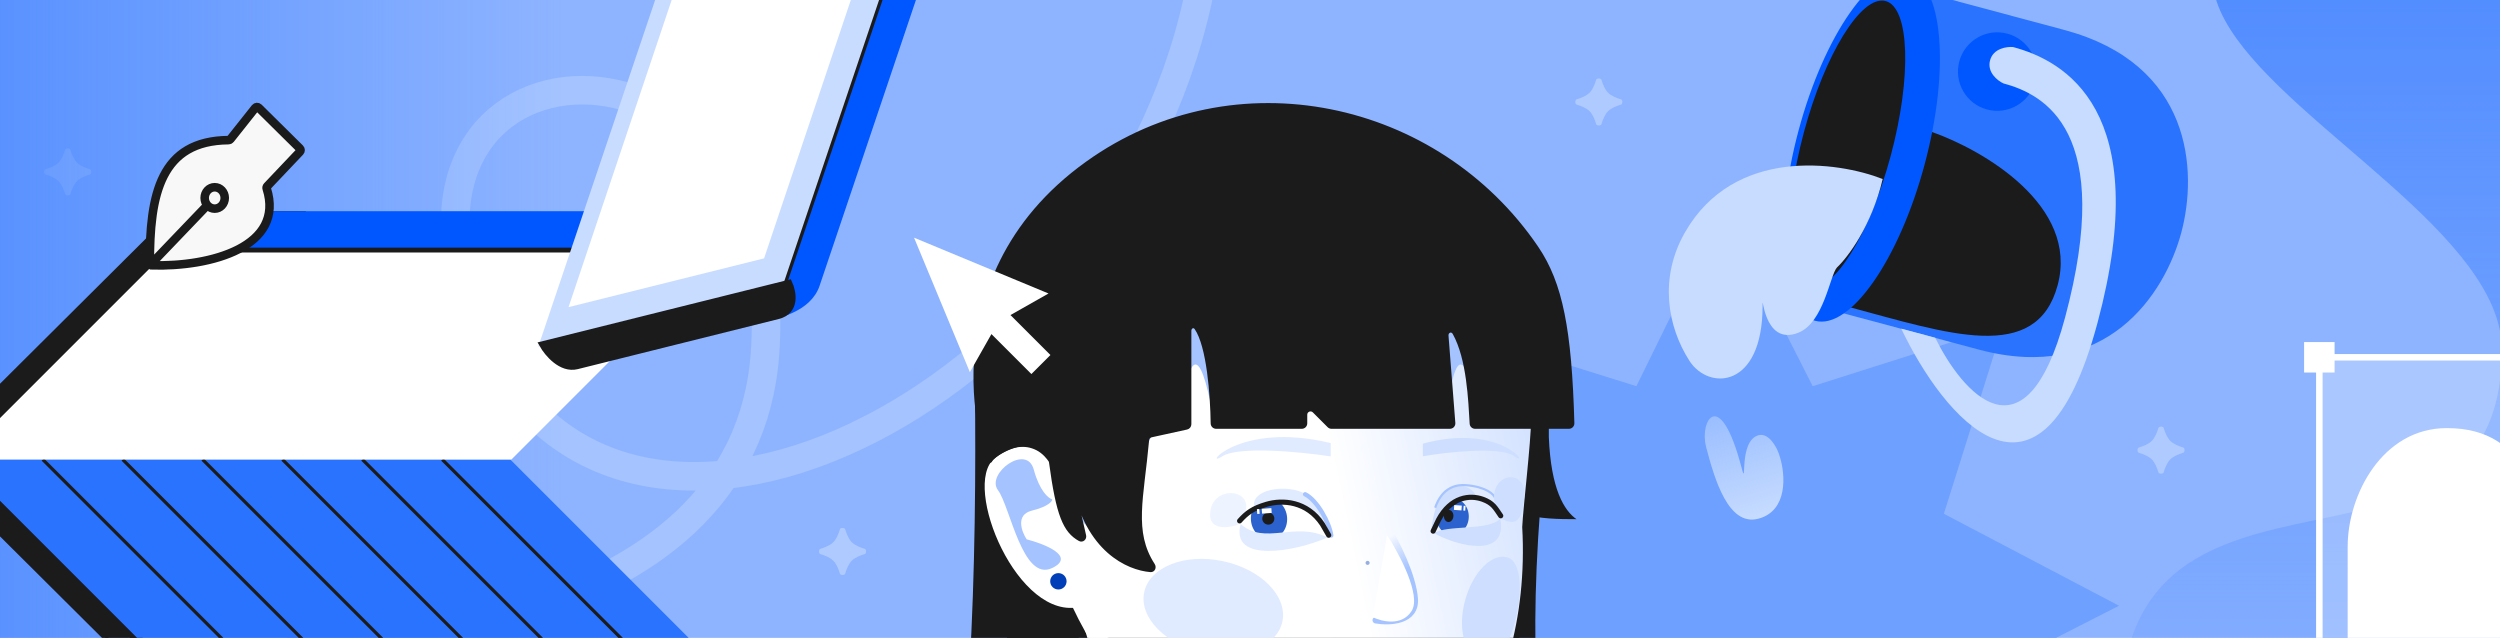 <svg width="1752" height="447" viewBox="0 0 1752 447" fill="none" xmlns="http://www.w3.org/2000/svg">
<g clip-path="url(#clip0_1352_2435)">
<rect width="1752" height="447" fill="#8EB4FF"/>
<path d="M1146.78 270.635L1207.5 147L1270.35 270.635L1403.72 228.278L1362.26 360.052L1485 424.5L1364.86 485.752L1403.72 620.722L1273.55 580.251L1207.5 702L1145.71 581.133L1011.28 620.722L1053.53 488.948L930 424.5L1054.87 360.052L1011.28 228.278L1146.78 270.635Z" fill="#6EA0FF"/>
<path d="M89.414 447.497C232.489 464.423 522.142 448.082 536.149 247.302C553.658 -3.674 242.426 12.194 336.93 232.822C431.434 453.45 776.971 283.962 839.48 -0.363" stroke="#A4C3FF" stroke-width="20" stroke-linecap="round"/>
<path d="M694.583 559.51C720.456 548.374 697.206 345.774 694.707 239.963C694.634 236.852 697.634 234.668 700.609 235.582L1076.18 350.973C1078.23 351.604 1079.56 353.619 1079.4 355.759C1070.29 474.244 1081.06 537.38 1089.91 560.844C1091.17 564.183 1088.7 567.973 1085.37 566.693C1074.67 562.578 1065.98 550.337 1059.61 534.602V563.607C1059.61 566.136 1057.52 568.251 1055.09 567.553C1050.82 566.327 1047.17 563.412 1044.11 559.611C1040.77 555.46 1028.57 556.856 1027.99 562.155L1027.78 564.104C1027.53 566.427 1025.56 568.187 1023.23 568.187H944.147H800.719H760.328C759.664 568.187 759.125 567.648 759.125 566.983C759.125 565.617 756.763 565.146 756.042 566.307C749.004 577.624 737.888 574.031 731.421 569.487C730.31 568.706 729.723 567.402 729.723 566.043V557.128C729.723 552.09 720.903 549.883 717.602 553.688C695.928 578.677 667.304 571.251 694.583 559.51Z" fill="#1B1B1B"/>
<path d="M655.135 592.516C681.008 581.38 684.64 378.782 683.196 272.97C683.154 269.859 686.155 267.674 689.129 268.588L738.27 283.686C739.94 284.199 741.173 285.609 741.428 287.337C743.902 304.111 749.373 350.065 754.632 422.443C760.221 499.364 752.303 567.875 747.646 592.516C741.237 611.901 727.289 607.727 719.799 602.392C718.784 601.668 718.243 600.472 718.243 599.226C718.243 594.602 709.376 592.094 705.917 595.162C677.959 619.955 627.196 604.541 655.135 592.516Z" fill="#1B1B1B"/>
<path d="M1011.75 601.193H937.246C934.717 601.193 932.666 599.142 932.666 596.613V349.612C932.666 346.532 935.646 344.33 938.591 345.235L1064.7 383.979C1066.75 384.61 1068.08 386.625 1067.92 388.765C1058.81 507.25 1069.58 570.387 1078.43 593.85C1079.69 597.19 1077.22 600.98 1073.89 599.699C1063.19 595.584 1054.5 583.343 1048.13 567.608V596.613C1048.13 599.142 1046.04 601.257 1043.61 600.559C1039.34 599.333 1035.69 596.418 1032.63 592.617C1029.28 588.466 1017.09 589.862 1016.51 595.161L1016.3 597.11C1016.05 599.433 1014.08 601.193 1011.75 601.193Z" fill="#1B1B1B"/>
<path d="M956.261 633.401C946.747 612.781 954.968 569.017 961.988 551.502L758.936 436.794C785.485 518.594 770.046 614.203 748.173 647.034C715.539 651.984 747.487 728.75 815.959 751.459C884.43 774.168 957.961 743.469 985.552 706.867C979.016 702.053 965.775 654.021 956.261 633.401Z" fill="url(#paint0_linear_1352_2435)"/>
<path d="M1104.8 363.844C1096.19 357.864 1086.86 342.796 1085.42 306.201V278.217H1050.26V336.729C1050.26 362.987 1078.96 363.844 1104.8 363.844Z" fill="#1B1B1B"/>
<path d="M1072.93 294.72C1072.93 309.691 1067.47 355.19 1066.77 369.345C1070.43 433.784 1052.42 491.327 1026.58 517.159C998.597 553.753 984.261 572.989 947.651 572.989C845.805 572.989 742.434 457.603 732.388 359.299C732.388 226.848 787.684 95.822 889.53 95.822C991.376 95.822 1072.93 162.27 1072.93 294.72Z" fill="url(#paint1_linear_1352_2435)"/>
<path d="M696.869 321.302C724.428 298.833 751.253 326.335 757.499 334.514V425.109C713.405 436.433 673.719 340.176 696.869 321.302Z" fill="white"/>
<path d="M932.581 319.836V310.508C867.285 294.722 842.171 329.164 856.521 319.836C868.002 312.373 912.011 316.727 932.581 319.836Z" fill="#E1EBFF"/>
<path d="M997.16 319.727V310.898C1052.24 295.956 1073.42 328.556 1061.32 319.727C1051.63 312.664 1014.51 316.784 997.16 319.727Z" fill="#CDDEFF"/>
<path d="M826.952 283.924C808.009 293.109 798.968 322.671 796.815 336.305L785.334 286.794L826.952 283.924Z" fill="#A4C3FF"/>
<path d="M848.629 283.958C838.296 232.295 831.408 262.432 829.255 283.958L806.293 216.509L846.476 223.684L848.629 283.958Z" fill="#A4C3FF"/>
<path d="M1034.48 283.958C1024.14 232.295 1017.25 262.432 1015.1 283.958L992.14 216.509L1032.33 223.684L1034.48 283.958Z" fill="#A4C3FF"/>
<path d="M777.592 384.414C772.855 382.383 755.085 359.148 753.191 362.451L753.913 367.193C753.028 364.537 752.846 363.053 753.191 362.451L750.133 342.374L777.592 384.414Z" fill="#A4C3FF"/>
<g filter="url(#filter0_f_1352_2435)">
<path d="M843.475 457.342C870.223 463.019 894.952 453.275 898.707 435.578C902.463 417.881 883.824 398.933 857.075 393.257C830.327 387.58 805.599 397.325 801.843 415.021C798.088 432.718 816.727 451.666 843.475 457.342Z" fill="#E1EBFF"/>
</g>
<path d="M724.493 329.163C728.512 344.088 734.778 349.254 737.409 349.972C737.409 351.407 734.539 354.995 723.058 357.865C711.578 360.735 715.883 372.455 719.471 377.956C732.386 381.305 754.056 390.011 737.409 398.047C716.6 408.093 707.99 354.995 699.379 343.514C690.769 332.033 719.471 310.507 724.493 329.163Z" fill="#A4C3FF"/>
<g filter="url(#filter1_f_1352_2435)">
<path d="M1061.32 437.24C1055.88 456.592 1047.38 463.699 1036.59 460.663C1025.8 457.627 1021.47 439.478 1026.91 420.125C1032.36 400.773 1045.52 387.545 1056.31 390.581C1067.1 393.617 1066.77 417.887 1061.32 437.24Z" fill="#CDDEFF"/>
</g>
<path d="M890.354 377.928C897.351 377.427 902.563 370.592 901.995 362.661C901.427 354.731 895.294 348.708 888.296 349.209C881.299 349.711 876.087 356.546 876.655 364.477C877.223 372.407 883.356 378.43 890.354 377.928Z" fill="#2B62CD"/>
<path d="M912.535 344.994C921.295 349.121 931.729 366.56 932.939 375.247C927.515 365.164 912.535 341.325 879.1 355.219C876.152 343.744 898.717 339.192 912.535 344.994Z" fill="#E1EBFF"/>
<path d="M932.938 375.247C931.75 366.559 923.089 350.531 914.641 346.381" stroke="#A4C3FF" stroke-width="3.053" stroke-linecap="round"/>
<path d="M867.265 367.885C859.557 370.442 845.016 371.751 848.517 356.533C852.893 337.511 887.105 344.415 867.265 367.885Z" fill="#EEF4FF"/>
<path d="M869.435 367.19C886.479 382.5 907.479 365 930.312 376.688C907.815 386.6 861.932 395.019 869.435 367.19Z" fill="#E1EBFF"/>
<path d="M889.138 367.67C891.471 367.503 893.226 365.477 893.059 363.144C892.892 360.812 890.865 359.056 888.533 359.223C886.2 359.39 884.445 361.417 884.612 363.749C884.779 366.082 886.806 367.837 889.138 367.67Z" fill="#1B1B1B"/>
<path d="M868.718 365.037C873.713 359.409 878.095 356.219 887.506 353.435C898.815 350.091 915.906 351.1 926.711 367.378L931.144 375.083" stroke="#1B1B1B" stroke-width="3.603" stroke-linecap="round"/>
<path d="M890.97 356.087L884.213 356.571L884.455 359.949L891.212 359.465L890.97 356.087Z" fill="white"/>
<path d="M882.525 356.693L880.836 356.814L881.078 360.193L882.767 360.072L882.525 356.693Z" fill="white"/>
<path d="M1017.13 375.067C1010.91 374.622 1006.29 368.503 1006.8 361.399C1007.31 354.296 1012.76 348.898 1018.97 349.343C1025.18 349.788 1029.8 355.907 1029.29 363.011C1028.78 370.114 1023.34 375.512 1017.13 375.067Z" fill="#2B62CD"/>
<path d="M1013.59 342.956C1006.9 347.231 1003.97 363.518 1002.91 372.215C1007.18 362.05 1021.36 344.022 1033.92 346.96C1032.66 342.907 1024.13 336.919 1013.59 342.956Z" fill="#CDDEFF"/>
<path d="M1005.78 355.79C1007.45 350.528 1012.95 338.856 1027.31 340.004C1041.66 341.152 1047.16 346.701 1047.4 348.615" stroke="#A4C3FF" stroke-width="1.527"/>
<path d="M1052.08 363.566L1052.02 363.539C1034.17 334.243 1069.86 323.577 1068.21 347.819C1066.7 369.86 1059.16 366.614 1052.08 363.566Z" fill="#CDDEFF"/>
<path d="M1051.36 363.491C1043.42 372.261 1013.16 367.547 1005.09 373.761C1022.59 383.314 1056.82 391.173 1051.36 363.491Z" fill="#CDDEFF"/>
<path d="M1014.93 365.832C1013.1 365.701 1011.76 363.704 1011.92 361.371C1012.09 359.039 1013.71 357.254 1015.54 357.385C1017.36 357.516 1018.71 359.513 1018.54 361.845C1018.37 364.178 1016.76 365.963 1014.93 365.832Z" fill="#1B1B1B"/>
<path d="M1051.7 361.454C1047.87 355.909 1046.38 352.51 1039.04 349.875C1030.21 346.709 1016.79 347.981 1008.06 364.407L1004.34 372.217" stroke="#1B1B1B" stroke-width="3.603" stroke-linecap="round"/>
<path d="M1019.13 353.945L1024.43 354.325L1024.18 357.703L1018.89 357.324L1019.13 353.945Z" fill="white"/>
<path d="M1025.75 354.421L1027.08 354.516L1026.83 357.894L1025.51 357.8L1025.75 354.421Z" fill="white"/>
<path d="M958.414 395.895C959.206 395.895 959.849 395.253 959.849 394.46C959.849 393.667 959.206 393.025 958.414 393.025C957.621 393.025 956.979 393.667 956.979 394.46C956.979 395.253 957.621 395.895 958.414 395.895Z" fill="#96AFE1"/>
<path d="M964.151 434.641C973.718 436.315 992.566 435.645 991.418 419.572C990.269 403.499 978.023 378.911 972.044 370.062" stroke="url(#paint2_linear_1352_2435)" stroke-width="4.58" stroke-linecap="round"/>
<path d="M741.716 413.115C744.886 413.115 747.456 410.545 747.456 407.375C747.456 404.204 744.886 401.634 741.716 401.634C738.546 401.634 735.976 404.204 735.976 407.375C735.976 410.545 738.546 413.115 741.716 413.115Z" fill="#003FB8"/>
<path d="M989.267 428.185C996.156 417.278 980.657 388.241 972.046 375.086L962 432.49C968.219 435.599 982.379 439.091 989.267 428.185Z" fill="white"/>
<path d="M1077.38 173.423C1094.42 198.557 1100.72 230.975 1102.56 296.588C1102.61 298.304 1101.23 299.744 1099.51 299.744H1033.74C1032.13 299.744 1030.8 298.514 1030.7 296.912C1029.74 280.769 1028.69 251.415 1018.74 233.653C1017.33 231.131 1014.12 232.395 1014.35 235.278L1019.14 296.452C1019.28 298.227 1017.88 299.744 1016.1 299.744H933.128C932.318 299.744 931.542 299.422 930.969 298.85L920.572 288.452C918.648 286.529 915.36 287.891 915.36 290.611V296.691C915.36 298.377 913.993 299.744 912.307 299.744H852.268C850.581 299.744 849.216 298.391 849.196 296.705C848.957 276.897 846.383 242.513 837.861 230.203C836.526 228.275 834.146 229.471 834.146 231.815V297.288C834.146 298.722 833.148 299.963 831.747 300.27L806.924 305.719C805.617 306.006 804.649 307.125 804.529 308.457C800.852 349.338 793.52 372.436 808.562 395.674C809.864 397.687 808.652 400.372 806.263 400.178C790.771 398.915 764.281 387.062 753.818 346.437L760.39 375.252C760.931 377.625 758.61 379.629 756.479 378.452C745.713 372.501 740.883 361.064 735.908 324.031C735.852 323.616 735.712 323.205 735.477 322.859C734.474 321.378 731.326 317.152 726.646 314.812C722.385 312.682 718.035 311.942 713.012 312.66C707.99 313.377 696.652 318.797 694.356 323.389C691.486 329.13 645.411 197.102 761.653 113.866C865.43 39.557 1007.77 70.814 1077.38 173.423Z" fill="#1B1B1B"/>
<path d="M1077.38 173.423C1094.42 198.557 1100.72 230.975 1102.56 296.588C1102.61 298.304 1101.23 299.744 1099.51 299.744H1033.74C1032.13 299.744 1030.8 298.514 1030.7 296.912C1029.74 280.769 1028.69 251.415 1018.74 233.653C1017.33 231.131 1014.12 232.395 1014.35 235.278L1019.14 296.452C1019.28 298.227 1017.88 299.744 1016.1 299.744H933.128C932.318 299.744 931.542 299.422 930.969 298.85L920.572 288.452C918.648 286.529 915.36 287.891 915.36 290.611V296.691C915.36 298.377 913.993 299.744 912.307 299.744H852.268C850.581 299.744 849.216 298.391 849.196 296.705C848.957 276.897 846.383 242.513 837.861 230.203C836.526 228.275 834.146 229.471 834.146 231.815V297.288C834.146 298.722 833.148 299.963 831.747 300.27L806.924 305.719C805.617 306.006 804.649 307.125 804.529 308.457C800.852 349.338 793.52 372.436 808.562 395.674C809.864 397.687 808.652 400.372 806.263 400.178C789.968 398.85 761.508 385.806 752.325 339.893L760.39 375.252C760.931 377.625 758.61 379.629 756.479 378.452C745.713 372.501 740.883 361.064 735.908 324.031C735.852 323.616 735.712 323.205 735.477 322.859C734.474 321.378 731.326 317.152 726.646 314.812C722.385 312.682 718.035 311.942 713.012 312.66C707.99 313.377 696.652 318.797 694.356 323.389C691.486 329.13 645.411 197.102 761.653 113.866C865.43 39.557 1007.77 70.814 1077.38 173.423Z" stroke="#1B1B1B" stroke-width="1.527"/>
<path d="M45.639 104.831C45.973 103.698 48.937 103.698 49.271 104.831C50.276 108.238 51.77 111.827 53.927 113.984C56.083 116.141 59.672 117.635 63.079 118.64C64.212 118.974 64.212 121.937 63.079 122.271C59.672 123.276 56.083 124.77 53.927 126.927C51.77 129.084 50.276 132.673 49.271 136.079C48.937 137.212 45.973 137.212 45.639 136.079C44.635 132.673 43.14 129.084 40.984 126.927C38.827 124.77 35.238 123.276 31.831 122.271C30.698 121.937 30.698 118.974 31.831 118.64C35.238 117.635 38.827 116.141 40.984 113.984C43.14 111.827 44.635 108.238 45.639 104.831Z" fill="#D1E0FF" fill-opacity="0.5"/>
<path d="M1753.31 245.161C1753.31 433.956 1486 290.499 1486 501.625V572H1984V-171C1168.89 -55.964 1753.31 86.14 1753.31 245.161Z" fill="url(#paint3_linear_1352_2435)"/>
<path d="M139.743 398.846C286.612 398.846 175.013 861 339.253 861L394 861L394 -2.52652e-05L-184 0C-94.51 1409.25 16.036 398.846 139.743 398.846Z" fill="url(#paint4_linear_1352_2435)"/>
<path d="M1334.69 -9.014L1274.68 214.961L1386.66 244.968C1476.25 268.974 1517.1 206.11 1528.66 162.988C1540.21 119.865 1536.27 44.998 1446.68 20.993L1334.69 -9.014Z" fill="#2A73FF"/>
<path d="M1442.03 199.759C1456.98 143.959 1389.5 104.993 1353.89 92.486L1294.98 214.94C1364.73 233.629 1427.08 255.558 1442.03 199.759Z" fill="#1B1B1B"/>
<ellipse cx="1304.61" cy="103.329" rx="125.774" ry="45.748" transform="rotate(-75 1304.61 103.329)" fill="#0057FF"/>
<ellipse cx="1294.6" cy="100.924" rx="103.73" ry="31.52" transform="rotate(-75 1294.6 100.924)" fill="#1B1B1B"/>
<circle cx="1399.64" cy="50.16" r="27.509" transform="rotate(-75 1399.64 50.16)" fill="#0057FF"/>
<path d="M1394.63 42.292C1392.38 50.706 1399.91 56.56 1403.95 58.435C1432.74 66.148 1482.21 91.864 1447.21 222.505C1419.2 327.018 1375.01 274.951 1356.19 236.683L1332.39 230.305C1361.48 291.498 1429.83 375.909 1469.94 226.225C1510.05 76.54 1446.2 42.464 1410.78 32.971C1406.33 32.572 1396.89 33.878 1394.63 42.292Z" fill="#C7DCFF"/>
<path d="M1181 162.538C1215.37 103.017 1287.58 113.016 1319.39 125.456C1311.61 158.394 1294.79 180.503 1287.35 187.439C1282.41 192.823 1278.21 226.143 1260.2 233.209C1235.22 243.014 1235.22 202.288 1235.22 214.355C1235.22 272.401 1197.48 273.935 1183.94 252.847C1168.85 229.343 1162.18 195.141 1181 162.538Z" fill="#C7DCFF"/>
<path d="M1232.19 363.518C1253.2 358.018 1251.12 332.578 1247.45 320.545C1245.54 313.249 1239.46 303.145 1232.46 304.978C1217.87 308.798 1224.69 343.811 1220.45 327.611C1205.37 269.972 1190.82 294.828 1195.6 313.068C1201.53 335.754 1211.18 369.018 1232.19 363.518Z" fill="url(#paint5_linear_1352_2435)"/>
<path d="M113.813 462.219L113.107 462.219L112.607 461.721L-25.967 323.747L-29.379 323.747C-30.323 326.401 -31.24 330.271 -31.287 334.277C-31.341 338.867 -30.256 343.376 -27.079 346.553C-27.079 346.554 -27.078 346.554 -27.078 346.554L121.484 494.362L149.532 494.362L209.721 494.362L177.577 462.219L113.813 462.219Z" fill="#1B1B1B" stroke="#1B1B1B" stroke-width="3.421"/>
<path d="M504.415 468.832L357.62 322.037L-29.8 322.037L116.996 468.832L504.415 468.832Z" fill="#2A73FF"/>
<path d="M309.949 322.037L456.744 468.832" stroke="#1B1B1B" stroke-width="2.28"/>
<path d="M253.953 322.037L400.748 468.832" stroke="#1B1B1B" stroke-width="2.28"/>
<path d="M197.96 322.037L344.756 468.832" stroke="#1B1B1B" stroke-width="2.28"/>
<path d="M141.966 322.037L288.762 468.832" stroke="#1B1B1B" stroke-width="2.28"/>
<path d="M85.971 322.037L232.767 468.832" stroke="#1B1B1B" stroke-width="2.28"/>
<path d="M29.977 322.037L176.772 468.832" stroke="#1B1B1B" stroke-width="2.28"/>
<path d="M116.237 469.589L-29.802 323.55" stroke="#1B1B1B" stroke-width="3.421"/>
<path d="M114.571 181.854L113.865 181.854L113.365 182.352L-25.209 320.326L-28.621 320.326C-29.565 317.672 -30.483 313.802 -30.53 309.796C-30.584 305.205 -29.498 300.697 -26.321 297.52C-26.321 297.519 -26.32 297.519 -26.32 297.518L122.242 149.71L150.29 149.71L210.478 149.71L178.335 181.854L114.571 181.854Z" fill="#1B1B1B" stroke="#1B1B1B" stroke-width="3.421"/>
<path d="M505.173 175.241L358.377 322.036L-29.042 322.036L117.754 175.241L505.173 175.241Z" fill="white"/>
<path d="M116.998 175.24L504.417 175.24C504.417 166.16 498.969 148 477.177 148L144.238 148C118.814 148 115.484 166.16 116.998 175.24Z" fill="#0057FF"/>
<path d="M503.659 175.24L116.997 175.24" stroke="#1B1B1B" stroke-width="3.421"/>
<path d="M642.181 -79.86L547.972 199.639L535.055 224.556C544.118 223.983 568.19 218.606 574.364 200.289L652.872 -32.627C655.052 -42.573 655.967 -65.942 642.181 -79.86Z" fill="#0057FF"/>
<path d="M377.226 242.946L471.436 -36.553L644.109 -79.618L549.9 199.881L377.226 242.946Z" fill="#C7DCFF"/>
<path d="M549.899 199.881L643.31 -77.249" stroke="#1B1B1B" stroke-width="2.323" stroke-linecap="round"/>
<path d="M398.428 215.24L478.987 -24.697L616.029 -58.875L535.47 181.061L398.428 215.24Z" fill="white"/>
<path d="M552.906 198.408L380.232 241.473C383.69 247.601 393.345 259.174 404.309 256.44L545.188 221.305C558.344 218.024 555.815 204.673 552.906 198.408Z" fill="#1B1B1B" stroke="#1B1B1B" stroke-width="4.645" stroke-linecap="round"/>
<path d="M588.639 370.831C588.973 369.698 591.937 369.698 592.271 370.831C593.275 374.238 594.77 377.827 596.927 379.984C599.083 382.141 602.672 383.635 606.079 384.64C607.212 384.974 607.212 387.937 606.079 388.271C602.672 389.276 599.083 390.77 596.927 392.927C594.77 395.084 593.275 398.673 592.271 402.079C591.937 403.212 588.973 403.212 588.639 402.079C587.635 398.673 586.14 395.084 583.984 392.927C581.827 390.77 578.238 389.276 574.831 388.271C573.698 387.937 573.698 384.974 574.831 384.64C578.238 383.635 581.827 382.141 583.984 379.984C586.14 377.827 587.635 374.238 588.639 370.831Z" fill="#D1E0FF" fill-opacity="0.5"/>
<path d="M1118.64 55.831C1118.97 54.698 1121.94 54.699 1122.27 55.831C1123.28 59.238 1124.77 62.827 1126.93 64.984C1129.08 67.141 1132.67 68.635 1136.08 69.64C1137.21 69.974 1137.21 72.937 1136.08 73.271C1132.67 74.276 1129.08 75.77 1126.93 77.927C1124.77 80.084 1123.28 83.673 1122.27 87.079C1121.94 88.212 1118.97 88.212 1118.64 87.079C1117.63 83.673 1116.14 80.084 1113.98 77.927C1111.83 75.77 1108.24 74.276 1104.83 73.271C1103.7 72.937 1103.7 69.974 1104.83 69.64C1108.24 68.635 1111.83 67.141 1113.98 64.984C1116.14 62.827 1117.63 59.238 1118.64 55.831Z" fill="#D1E0FF" fill-opacity="0.5"/>
<path d="M1512.64 299.831C1512.97 298.698 1515.94 298.698 1516.27 299.831C1517.28 303.238 1518.77 306.827 1520.93 308.984C1523.08 311.141 1526.67 312.635 1530.08 313.64C1531.21 313.974 1531.21 316.937 1530.08 317.271C1526.67 318.276 1523.08 319.77 1520.93 321.927C1518.77 324.084 1517.28 327.673 1516.27 331.079C1515.94 332.212 1512.97 332.212 1512.64 331.079C1511.63 327.673 1510.14 324.084 1507.98 321.927C1505.83 319.77 1502.24 318.276 1498.83 317.271C1497.7 316.937 1497.7 313.974 1498.83 313.64C1502.24 312.635 1505.83 311.141 1507.98 308.984C1510.14 306.827 1511.63 303.238 1512.64 299.831Z" fill="#D1E0FF" fill-opacity="0.5"/>
<path d="M722.801 262.138L729.469 255.47L736.138 248.801L708.132 220.795L734.804 205.681L640.561 166.562L679.681 260.804L694.795 234.132L722.801 262.138Z" fill="white"/>
<g filter="url(#filter2_b_1352_2435)">
<rect x="1624.63" y="248.106" width="331.278" height="244.26" fill="white" fill-opacity="0.25"/>
</g>
<path fill-rule="evenodd" clip-rule="evenodd" d="M1633.79 242H1617V258.793H1625.4H1633.79V250.396V242ZM1963.55 242H1946.75V258.793H1963.55V242ZM1946.75 483.207H1955.15H1963.54V500H1946.75V491.603V483.207ZM1633.79 500V483.207H1617V500H1633.79Z" fill="white"/>
<path d="M1617 242V239.71H1614.71V242H1617ZM1633.79 242H1636.08V239.71H1633.79V242ZM1617 258.793H1614.71V261.083H1617V258.793ZM1633.79 258.793V261.083H1636.08V258.793H1633.79ZM1946.75 242V239.71H1944.46V242H1946.75ZM1963.55 242H1965.84V239.71H1963.55V242ZM1946.75 258.793H1944.46V261.083H1946.75V258.793ZM1963.55 258.793V261.083H1965.84V258.793H1963.55ZM1946.75 483.207V480.917H1944.46V483.207H1946.75ZM1963.54 483.207H1965.83V480.917H1963.54V483.207ZM1963.54 500V502.29H1965.83V500H1963.54ZM1946.75 500H1944.46V502.29H1946.75V500ZM1633.79 483.207H1636.08V480.917H1633.79V483.207ZM1633.79 500V502.29H1636.08V500H1633.79ZM1617 483.207V480.917H1614.71V483.207H1617ZM1617 500H1614.71V502.29H1617V500ZM1617 244.29H1633.79V239.71H1617V244.29ZM1619.29 258.793V242H1614.71V258.793H1619.29ZM1625.4 256.503H1617V261.083H1625.4V256.503ZM1633.79 256.503H1625.4V261.083H1633.79V256.503ZM1631.5 250.396V258.793H1636.08V250.396H1631.5ZM1631.5 242V250.396H1636.08V242H1631.5ZM1946.75 244.29H1963.55V239.71H1946.75V244.29ZM1949.04 258.793V242H1944.46V258.793H1949.04ZM1963.55 256.503H1946.75V261.083H1963.55V256.503ZM1961.26 242V258.793H1965.84V242H1961.26ZM1955.15 480.917H1946.75V485.497H1955.15V480.917ZM1963.54 480.917H1955.15V485.497H1963.54V480.917ZM1965.83 500V483.207H1961.25V500H1965.83ZM1946.75 502.29H1963.54V497.71H1946.75V502.29ZM1944.46 491.603V500H1949.04V491.603H1944.46ZM1944.46 483.207V491.603H1949.04V483.207H1944.46ZM1631.5 483.207V500H1636.08V483.207H1631.5ZM1617 485.497H1633.79V480.917H1617V485.497ZM1619.29 500V483.207H1614.71V500H1619.29ZM1633.79 497.71H1617V502.29H1633.79V497.71ZM1633.79 252.686H1946.75V248.107H1633.79V252.686ZM1623.11 258.793V483.207H1627.69V258.793H1623.11ZM1957.44 483.207V258.793H1952.86V483.207H1957.44ZM1946.75 489.314H1633.79V493.893H1946.75V489.314Z" fill="white"/>
<path d="M1645.24 467.178V383.213C1645.24 346.574 1669.67 300.012 1714.7 300.012C1774.24 300.012 1773.48 353.444 1815.46 386.267C1848.32 411.957 1912.4 402.805 1933.01 383.213V467.178H1645.24Z" fill="white"/>
<path d="M186.902 132.133C199.657 172.238 149.167 187.09 106.502 185.944C105.665 185.921 105.005 185.228 105.002 184.389C104.84 135.531 112.906 98.595 160.187 98.199C160.663 98.195 161.13 97.978 161.427 97.604L178.894 75.591C179.473 74.863 180.555 74.797 181.216 75.451L210.19 104.102C210.796 104.701 210.812 105.675 210.226 106.293L187.25 130.527C186.85 130.949 186.726 131.579 186.902 132.133Z" fill="#F8F8F8"/>
<path d="M150.467 131.213C154.351 131.213 157.5 134.574 157.5 138.72C157.5 142.866 154.351 146.228 150.467 146.228C146.582 146.228 143.433 142.866 143.433 138.72C143.433 134.574 146.582 131.213 150.467 131.213Z" fill="#F8F8F8"/>
<path d="M186.902 132.133C199.657 172.238 149.167 187.09 106.502 185.944C105.665 185.921 105.005 185.228 105.002 184.389C104.84 135.531 112.906 98.595 160.187 98.199M186.902 132.133C186.726 131.579 186.85 130.949 187.25 130.527L210.226 106.293C210.812 105.675 210.796 104.701 210.19 104.102L181.216 75.451C180.555 74.797 179.473 74.863 178.894 75.591L161.427 97.604C161.13 97.978 160.663 98.195 160.187 98.199M186.902 132.133C199.806 172.706 147.979 187.433 105.01 185.897M160.187 98.199C112.42 98.599 104.679 136.293 105.01 185.897M105.01 185.897L144.855 144.297M150.467 131.213C154.351 131.213 157.5 134.574 157.5 138.72C157.5 142.866 154.351 146.228 150.467 146.228C146.582 146.228 143.433 142.866 143.433 138.72C143.433 134.574 146.582 131.213 150.467 131.213Z" stroke="#1B1B1B" stroke-width="6"/>
</g>
<defs>
<filter id="filter0_f_1352_2435" x="763.198" y="353.475" width="174.155" height="143.649" filterUnits="userSpaceOnUse" color-interpolation-filters="sRGB">
<feFlood flood-opacity="0" result="BackgroundImageFix"/>
<feBlend mode="normal" in="SourceGraphic" in2="BackgroundImageFix" result="shape"/>
<feGaussianBlur stdDeviation="19.082" result="effect1_foregroundBlur_1352_2435"/>
</filter>
<filter id="filter1_f_1352_2435" x="986.397" y="351.982" width="116.798" height="147.52" filterUnits="userSpaceOnUse" color-interpolation-filters="sRGB">
<feFlood flood-opacity="0" result="BackgroundImageFix"/>
<feBlend mode="normal" in="SourceGraphic" in2="BackgroundImageFix" result="shape"/>
<feGaussianBlur stdDeviation="19.082" result="effect1_foregroundBlur_1352_2435"/>
</filter>
<filter id="filter2_b_1352_2435" x="1618.53" y="242" width="343.49" height="256.473" filterUnits="userSpaceOnUse" color-interpolation-filters="sRGB">
<feFlood flood-opacity="0" result="BackgroundImageFix"/>
<feGaussianBlur in="BackgroundImageFix" stdDeviation="3.053"/>
<feComposite in2="SourceAlpha" operator="in" result="effect1_backgroundBlur_1352_2435"/>
<feBlend mode="normal" in="SourceGraphic" in2="effect1_backgroundBlur_1352_2435" result="shape"/>
</filter>
<linearGradient id="paint0_linear_1352_2435" x1="814.187" y1="611.157" x2="1416.21" y2="417.42" gradientUnits="userSpaceOnUse">
<stop stop-color="white"/>
<stop offset="1" stop-color="#0057FF"/>
</linearGradient>
<linearGradient id="paint1_linear_1352_2435" x1="938.323" y1="347.101" x2="1228.21" y2="286.11" gradientUnits="userSpaceOnUse">
<stop stop-color="white"/>
<stop offset="1" stop-color="#A4C3FF"/>
</linearGradient>
<linearGradient id="paint2_linear_1352_2435" x1="984.96" y1="399.481" x2="972.044" y2="377.237" gradientUnits="userSpaceOnUse">
<stop stop-color="#A4C3FF"/>
<stop offset="1" stop-color="#A4C3FF" stop-opacity="0"/>
</linearGradient>
<linearGradient id="paint3_linear_1352_2435" x1="1693.4" y1="-171" x2="1693.4" y2="572" gradientUnits="userSpaceOnUse">
<stop stop-color="#4182FF"/>
<stop offset="1" stop-color="#4182FF" stop-opacity="0"/>
</linearGradient>
<linearGradient id="paint4_linear_1352_2435" x1="-184" y1="502.415" x2="394" y2="502.415" gradientUnits="userSpaceOnUse">
<stop stop-color="#4182FF"/>
<stop offset="1" stop-color="#4182FF" stop-opacity="0"/>
</linearGradient>
<linearGradient id="paint5_linear_1352_2435" x1="1233.65" y1="363.136" x2="1189.04" y2="216.555" gradientUnits="userSpaceOnUse">
<stop stop-color="#C7DCFF"/>
<stop offset="1" stop-color="#C7DCFF" stop-opacity="0"/>
</linearGradient>
<clipPath id="clip0_1352_2435">
<rect width="1752" height="447" fill="white"/>
</clipPath>
</defs>
</svg>
